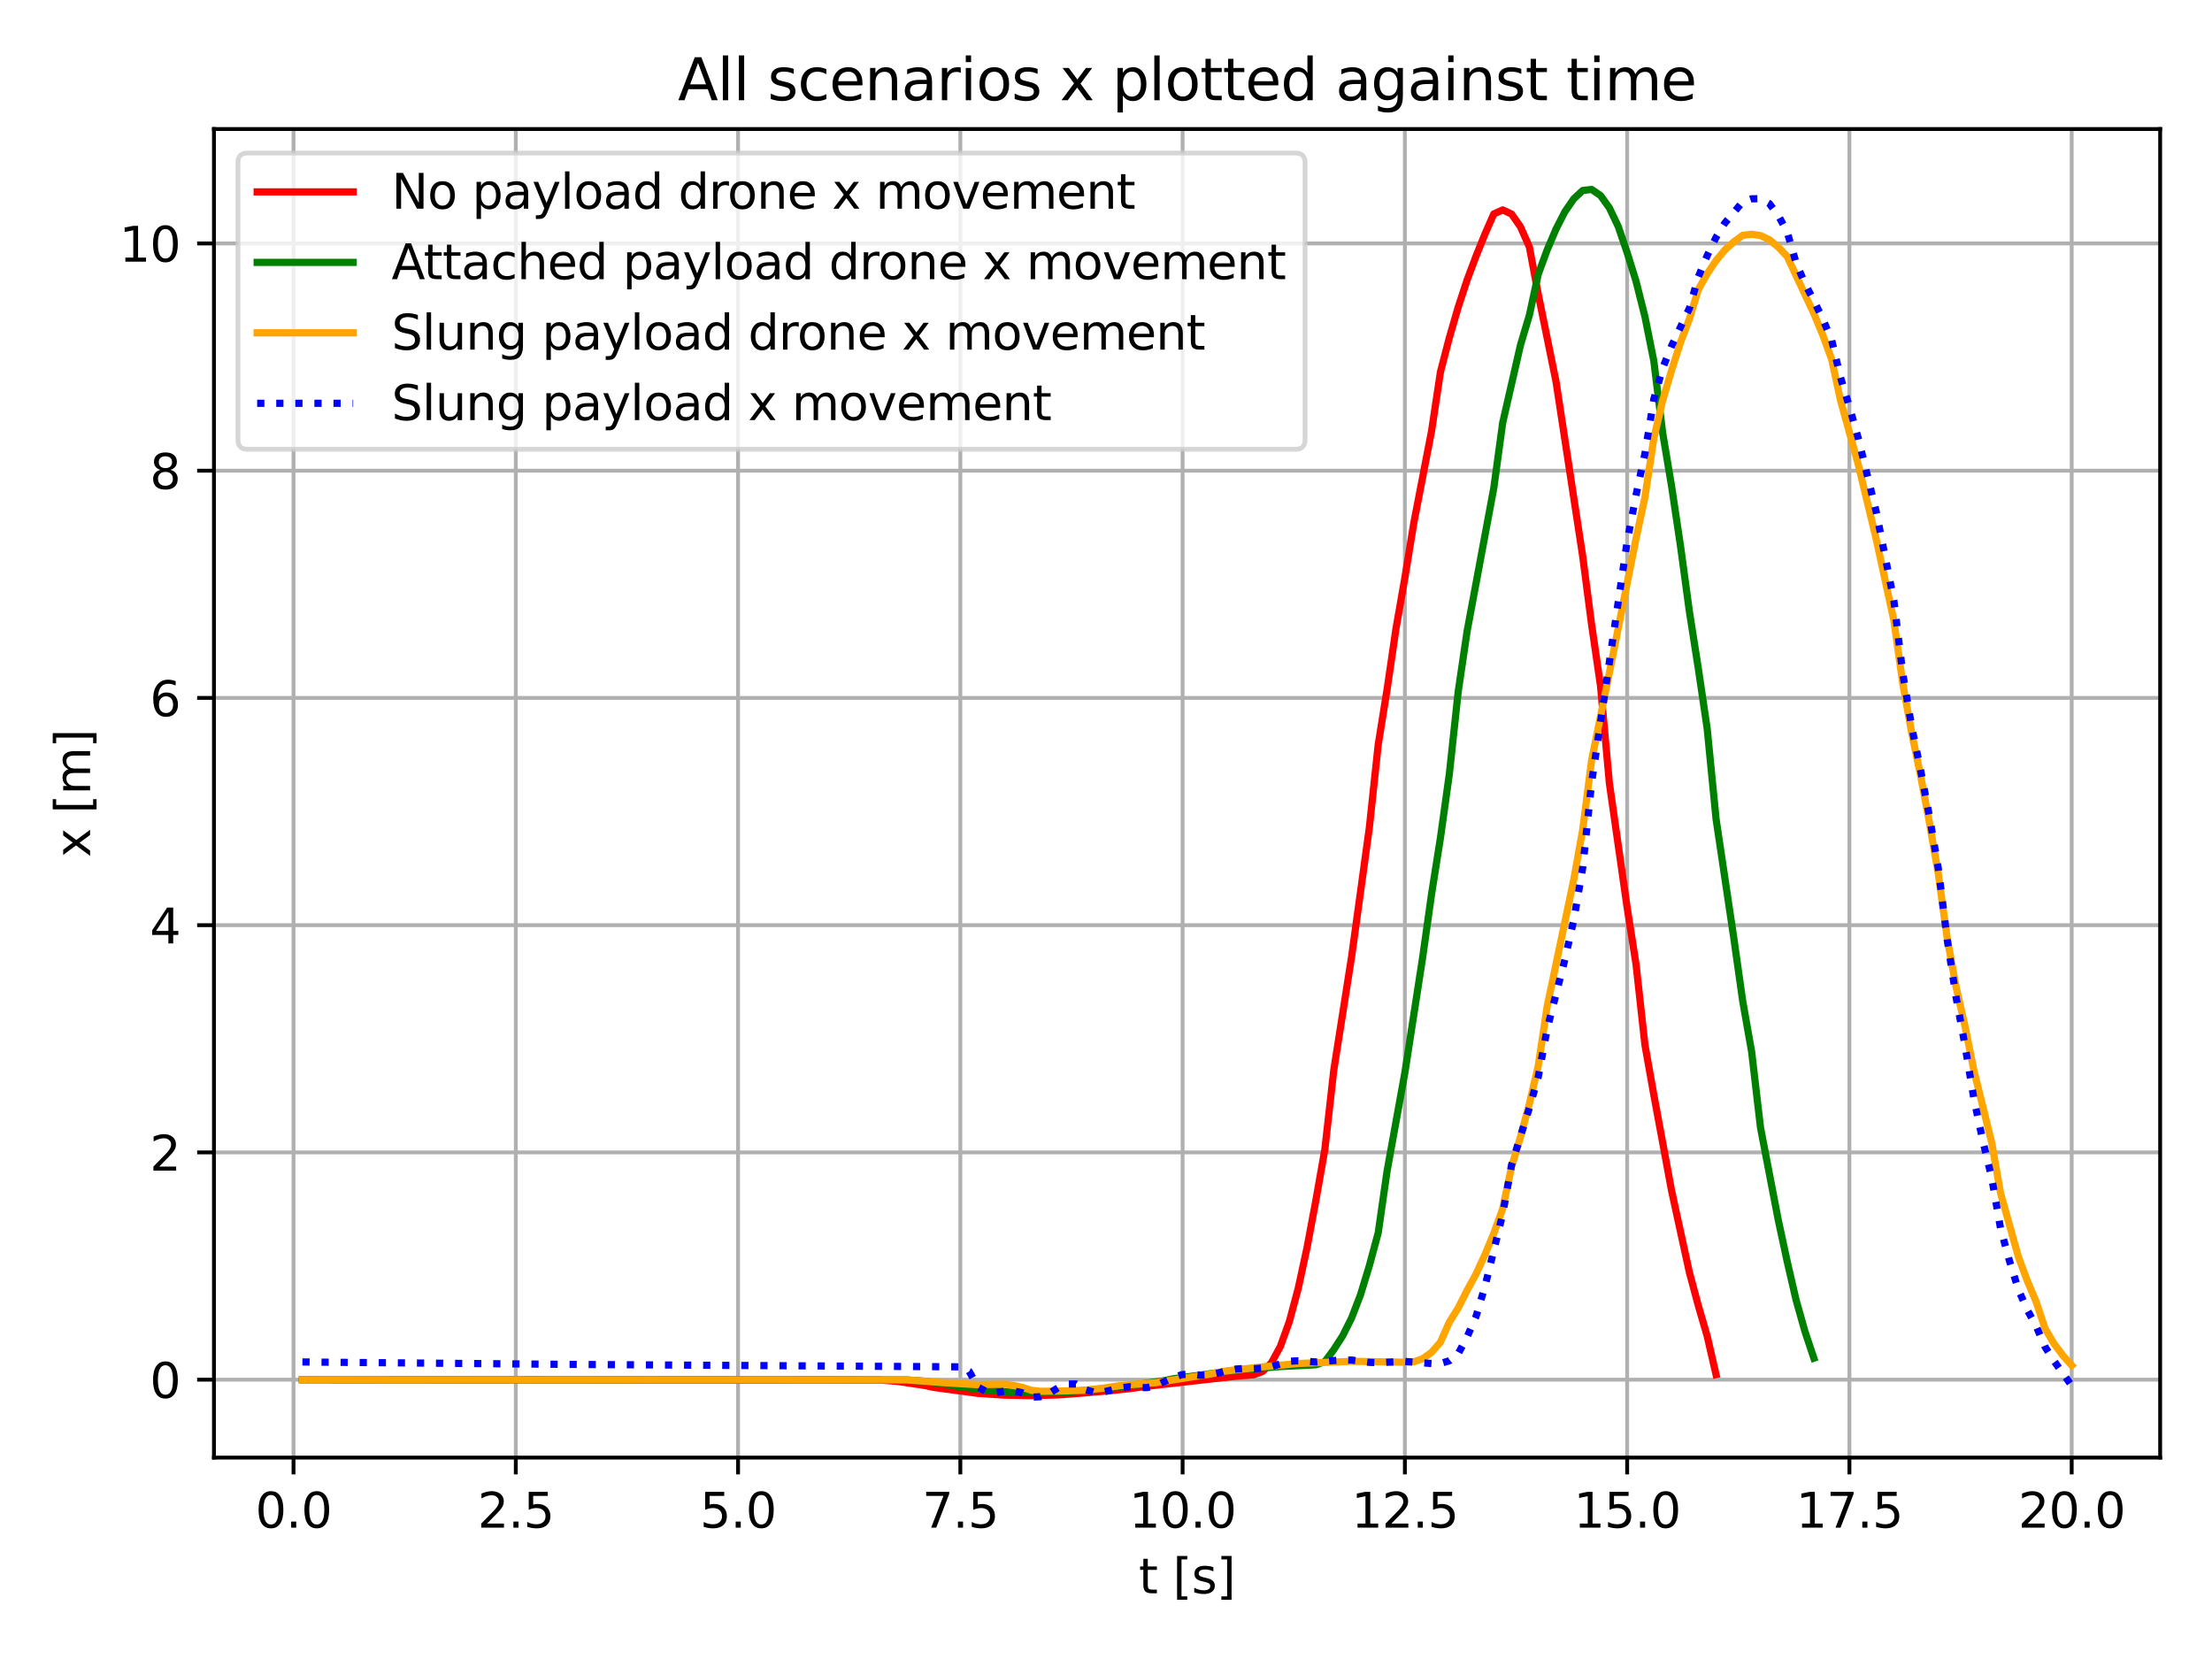 <?xml version="1.0" encoding="utf-8" standalone="no"?>
<!DOCTYPE svg PUBLIC "-//W3C//DTD SVG 1.1//EN"
  "http://www.w3.org/Graphics/SVG/1.1/DTD/svg11.dtd">
<svg xmlns:xlink="http://www.w3.org/1999/xlink" width="460.8pt" height="345.6pt" viewBox="0 0 460.8 345.6" xmlns="http://www.w3.org/2000/svg" version="1.1">
 <defs>
  <style type="text/css">*{stroke-linejoin: round; stroke-linecap: butt}</style>
 </defs>
 <g id="figure_1">
  <g id="patch_1">
   <path d="M 0 345.6 
L 460.8 345.6 
L 460.8 0 
L 0 0 
z
" style="fill: #ffffff"/>
  </g>
  <g id="axes_1">
   <g id="patch_2">
    <path d="M 44.57 303.64 
L 450 303.64 
L 450 26.88 
L 44.57 26.88 
z
" style="fill: #ffffff"/>
   </g>
   <g id="matplotlib.axis_1">
    <g id="xtick_1">
     <g id="line2d_1">
      <path d="M 61.147 303.64 
L 61.147 26.88 
" clip-path="url(#p76e8e80da2)" style="fill: none; stroke: #b0b0b0; stroke-width: 0.8; stroke-linecap: square"/>
     </g>
     <g id="line2d_2">
      <defs>
       <path id="m8e18738221" d="M 0 0 
L 0 3.5 
" style="stroke: #000000; stroke-width: 0.8"/>
      </defs>
      <g>
       <use xlink:href="#m8e18738221" x="61.147" y="303.64" style="stroke: #000000; stroke-width: 0.8"/>
      </g>
     </g>
     <g id="text_1">
      <!-- 0.0 -->
      <g transform="translate(53.195 318.238)scale(0.1 -0.1)">
       <defs>
        <path id="DejaVuSans-30" d="M 2034 4250 
Q 1547 4250 1301 3770 
Q 1056 3291 1056 2328 
Q 1056 1369 1301 889 
Q 1547 409 2034 409 
Q 2525 409 2770 889 
Q 3016 1369 3016 2328 
Q 3016 3291 2770 3770 
Q 2525 4250 2034 4250 
z
M 2034 4750 
Q 2819 4750 3233 4129 
Q 3647 3509 3647 2328 
Q 3647 1150 3233 529 
Q 2819 -91 2034 -91 
Q 1250 -91 836 529 
Q 422 1150 422 2328 
Q 422 3509 836 4129 
Q 1250 4750 2034 4750 
z
" transform="scale(0.016)"/>
        <path id="DejaVuSans-2e" d="M 684 794 
L 1344 794 
L 1344 0 
L 684 0 
L 684 794 
z
" transform="scale(0.016)"/>
       </defs>
       <use xlink:href="#DejaVuSans-30"/>
       <use xlink:href="#DejaVuSans-2e" x="63.623"/>
       <use xlink:href="#DejaVuSans-30" x="95.41"/>
      </g>
     </g>
    </g>
    <g id="xtick_2">
     <g id="line2d_3">
      <path d="M 107.45 303.64 
L 107.45 26.88 
" clip-path="url(#p76e8e80da2)" style="fill: none; stroke: #b0b0b0; stroke-width: 0.8; stroke-linecap: square"/>
     </g>
     <g id="line2d_4">
      <g>
       <use xlink:href="#m8e18738221" x="107.45" y="303.64" style="stroke: #000000; stroke-width: 0.8"/>
      </g>
     </g>
     <g id="text_2">
      <!-- 2.5 -->
      <g transform="translate(99.498 318.238)scale(0.1 -0.1)">
       <defs>
        <path id="DejaVuSans-32" d="M 1228 531 
L 3431 531 
L 3431 0 
L 469 0 
L 469 531 
Q 828 903 1448 1529 
Q 2069 2156 2228 2338 
Q 2531 2678 2651 2914 
Q 2772 3150 2772 3378 
Q 2772 3750 2511 3984 
Q 2250 4219 1831 4219 
Q 1534 4219 1204 4116 
Q 875 4013 500 3803 
L 500 4441 
Q 881 4594 1212 4672 
Q 1544 4750 1819 4750 
Q 2544 4750 2975 4387 
Q 3406 4025 3406 3419 
Q 3406 3131 3298 2873 
Q 3191 2616 2906 2266 
Q 2828 2175 2409 1742 
Q 1991 1309 1228 531 
z
" transform="scale(0.016)"/>
        <path id="DejaVuSans-35" d="M 691 4666 
L 3169 4666 
L 3169 4134 
L 1269 4134 
L 1269 2991 
Q 1406 3038 1543 3061 
Q 1681 3084 1819 3084 
Q 2600 3084 3056 2656 
Q 3513 2228 3513 1497 
Q 3513 744 3044 326 
Q 2575 -91 1722 -91 
Q 1428 -91 1123 -41 
Q 819 9 494 109 
L 494 744 
Q 775 591 1075 516 
Q 1375 441 1709 441 
Q 2250 441 2565 725 
Q 2881 1009 2881 1497 
Q 2881 1984 2565 2268 
Q 2250 2553 1709 2553 
Q 1456 2553 1204 2497 
Q 953 2441 691 2322 
L 691 4666 
z
" transform="scale(0.016)"/>
       </defs>
       <use xlink:href="#DejaVuSans-32"/>
       <use xlink:href="#DejaVuSans-2e" x="63.623"/>
       <use xlink:href="#DejaVuSans-35" x="95.41"/>
      </g>
     </g>
    </g>
    <g id="xtick_3">
     <g id="line2d_5">
      <path d="M 153.753 303.64 
L 153.753 26.88 
" clip-path="url(#p76e8e80da2)" style="fill: none; stroke: #b0b0b0; stroke-width: 0.8; stroke-linecap: square"/>
     </g>
     <g id="line2d_6">
      <g>
       <use xlink:href="#m8e18738221" x="153.753" y="303.64" style="stroke: #000000; stroke-width: 0.8"/>
      </g>
     </g>
     <g id="text_3">
      <!-- 5.0 -->
      <g transform="translate(145.801 318.238)scale(0.1 -0.1)">
       <use xlink:href="#DejaVuSans-35"/>
       <use xlink:href="#DejaVuSans-2e" x="63.623"/>
       <use xlink:href="#DejaVuSans-30" x="95.41"/>
      </g>
     </g>
    </g>
    <g id="xtick_4">
     <g id="line2d_7">
      <path d="M 200.056 303.64 
L 200.056 26.88 
" clip-path="url(#p76e8e80da2)" style="fill: none; stroke: #b0b0b0; stroke-width: 0.8; stroke-linecap: square"/>
     </g>
     <g id="line2d_8">
      <g>
       <use xlink:href="#m8e18738221" x="200.056" y="303.64" style="stroke: #000000; stroke-width: 0.8"/>
      </g>
     </g>
     <g id="text_4">
      <!-- 7.5 -->
      <g transform="translate(192.104 318.238)scale(0.1 -0.1)">
       <defs>
        <path id="DejaVuSans-37" d="M 525 4666 
L 3525 4666 
L 3525 4397 
L 1831 0 
L 1172 0 
L 2766 4134 
L 525 4134 
L 525 4666 
z
" transform="scale(0.016)"/>
       </defs>
       <use xlink:href="#DejaVuSans-37"/>
       <use xlink:href="#DejaVuSans-2e" x="63.623"/>
       <use xlink:href="#DejaVuSans-35" x="95.41"/>
      </g>
     </g>
    </g>
    <g id="xtick_5">
     <g id="line2d_9">
      <path d="M 246.359 303.64 
L 246.359 26.88 
" clip-path="url(#p76e8e80da2)" style="fill: none; stroke: #b0b0b0; stroke-width: 0.8; stroke-linecap: square"/>
     </g>
     <g id="line2d_10">
      <g>
       <use xlink:href="#m8e18738221" x="246.359" y="303.64" style="stroke: #000000; stroke-width: 0.8"/>
      </g>
     </g>
     <g id="text_5">
      <!-- 10.0 -->
      <g transform="translate(235.226 318.238)scale(0.1 -0.1)">
       <defs>
        <path id="DejaVuSans-31" d="M 794 531 
L 1825 531 
L 1825 4091 
L 703 3866 
L 703 4441 
L 1819 4666 
L 2450 4666 
L 2450 531 
L 3481 531 
L 3481 0 
L 794 0 
L 794 531 
z
" transform="scale(0.016)"/>
       </defs>
       <use xlink:href="#DejaVuSans-31"/>
       <use xlink:href="#DejaVuSans-30" x="63.623"/>
       <use xlink:href="#DejaVuSans-2e" x="127.246"/>
       <use xlink:href="#DejaVuSans-30" x="159.033"/>
      </g>
     </g>
    </g>
    <g id="xtick_6">
     <g id="line2d_11">
      <path d="M 292.662 303.64 
L 292.662 26.88 
" clip-path="url(#p76e8e80da2)" style="fill: none; stroke: #b0b0b0; stroke-width: 0.8; stroke-linecap: square"/>
     </g>
     <g id="line2d_12">
      <g>
       <use xlink:href="#m8e18738221" x="292.662" y="303.64" style="stroke: #000000; stroke-width: 0.8"/>
      </g>
     </g>
     <g id="text_6">
      <!-- 12.5 -->
      <g transform="translate(281.529 318.238)scale(0.1 -0.1)">
       <use xlink:href="#DejaVuSans-31"/>
       <use xlink:href="#DejaVuSans-32" x="63.623"/>
       <use xlink:href="#DejaVuSans-2e" x="127.246"/>
       <use xlink:href="#DejaVuSans-35" x="159.033"/>
      </g>
     </g>
    </g>
    <g id="xtick_7">
     <g id="line2d_13">
      <path d="M 338.965 303.64 
L 338.965 26.88 
" clip-path="url(#p76e8e80da2)" style="fill: none; stroke: #b0b0b0; stroke-width: 0.8; stroke-linecap: square"/>
     </g>
     <g id="line2d_14">
      <g>
       <use xlink:href="#m8e18738221" x="338.965" y="303.64" style="stroke: #000000; stroke-width: 0.8"/>
      </g>
     </g>
     <g id="text_7">
      <!-- 15.0 -->
      <g transform="translate(327.832 318.238)scale(0.1 -0.1)">
       <use xlink:href="#DejaVuSans-31"/>
       <use xlink:href="#DejaVuSans-35" x="63.623"/>
       <use xlink:href="#DejaVuSans-2e" x="127.246"/>
       <use xlink:href="#DejaVuSans-30" x="159.033"/>
      </g>
     </g>
    </g>
    <g id="xtick_8">
     <g id="line2d_15">
      <path d="M 385.268 303.64 
L 385.268 26.88 
" clip-path="url(#p76e8e80da2)" style="fill: none; stroke: #b0b0b0; stroke-width: 0.8; stroke-linecap: square"/>
     </g>
     <g id="line2d_16">
      <g>
       <use xlink:href="#m8e18738221" x="385.268" y="303.64" style="stroke: #000000; stroke-width: 0.8"/>
      </g>
     </g>
     <g id="text_8">
      <!-- 17.5 -->
      <g transform="translate(374.135 318.238)scale(0.1 -0.1)">
       <use xlink:href="#DejaVuSans-31"/>
       <use xlink:href="#DejaVuSans-37" x="63.623"/>
       <use xlink:href="#DejaVuSans-2e" x="127.246"/>
       <use xlink:href="#DejaVuSans-35" x="159.033"/>
      </g>
     </g>
    </g>
    <g id="xtick_9">
     <g id="line2d_17">
      <path d="M 431.571 303.64 
L 431.571 26.88 
" clip-path="url(#p76e8e80da2)" style="fill: none; stroke: #b0b0b0; stroke-width: 0.8; stroke-linecap: square"/>
     </g>
     <g id="line2d_18">
      <g>
       <use xlink:href="#m8e18738221" x="431.571" y="303.64" style="stroke: #000000; stroke-width: 0.8"/>
      </g>
     </g>
     <g id="text_9">
      <!-- 20.0 -->
      <g transform="translate(420.439 318.238)scale(0.1 -0.1)">
       <use xlink:href="#DejaVuSans-32"/>
       <use xlink:href="#DejaVuSans-30" x="63.623"/>
       <use xlink:href="#DejaVuSans-2e" x="127.246"/>
       <use xlink:href="#DejaVuSans-30" x="159.033"/>
      </g>
     </g>
    </g>
    <g id="text_10">
     <!-- t [s] -->
     <g transform="translate(237.23 331.917)scale(0.1 -0.1)">
      <defs>
       <path id="DejaVuSans-74" d="M 1172 4494 
L 1172 3500 
L 2356 3500 
L 2356 3053 
L 1172 3053 
L 1172 1153 
Q 1172 725 1289 603 
Q 1406 481 1766 481 
L 2356 481 
L 2356 0 
L 1766 0 
Q 1100 0 847 248 
Q 594 497 594 1153 
L 594 3053 
L 172 3053 
L 172 3500 
L 594 3500 
L 594 4494 
L 1172 4494 
z
" transform="scale(0.016)"/>
       <path id="DejaVuSans-20" transform="scale(0.016)"/>
       <path id="DejaVuSans-5b" d="M 550 4863 
L 1875 4863 
L 1875 4416 
L 1125 4416 
L 1125 -397 
L 1875 -397 
L 1875 -844 
L 550 -844 
L 550 4863 
z
" transform="scale(0.016)"/>
       <path id="DejaVuSans-73" d="M 2834 3397 
L 2834 2853 
Q 2591 2978 2328 3040 
Q 2066 3103 1784 3103 
Q 1356 3103 1142 2972 
Q 928 2841 928 2578 
Q 928 2378 1081 2264 
Q 1234 2150 1697 2047 
L 1894 2003 
Q 2506 1872 2764 1633 
Q 3022 1394 3022 966 
Q 3022 478 2636 193 
Q 2250 -91 1575 -91 
Q 1294 -91 989 -36 
Q 684 19 347 128 
L 347 722 
Q 666 556 975 473 
Q 1284 391 1588 391 
Q 1994 391 2212 530 
Q 2431 669 2431 922 
Q 2431 1156 2273 1281 
Q 2116 1406 1581 1522 
L 1381 1569 
Q 847 1681 609 1914 
Q 372 2147 372 2553 
Q 372 3047 722 3315 
Q 1072 3584 1716 3584 
Q 2034 3584 2315 3537 
Q 2597 3491 2834 3397 
z
" transform="scale(0.016)"/>
       <path id="DejaVuSans-5d" d="M 1947 4863 
L 1947 -844 
L 622 -844 
L 622 -397 
L 1369 -397 
L 1369 4416 
L 622 4416 
L 622 4863 
L 1947 4863 
z
" transform="scale(0.016)"/>
      </defs>
      <use xlink:href="#DejaVuSans-74"/>
      <use xlink:href="#DejaVuSans-20" x="39.209"/>
      <use xlink:href="#DejaVuSans-5b" x="70.996"/>
      <use xlink:href="#DejaVuSans-73" x="110.01"/>
      <use xlink:href="#DejaVuSans-5d" x="162.109"/>
     </g>
    </g>
   </g>
   <g id="matplotlib.axis_2">
    <g id="ytick_1">
     <g id="line2d_19">
      <path d="M 44.57 287.406 
L 450 287.406 
" clip-path="url(#p76e8e80da2)" style="fill: none; stroke: #b0b0b0; stroke-width: 0.8; stroke-linecap: square"/>
     </g>
     <g id="line2d_20">
      <defs>
       <path id="m71f54654f2" d="M 0 0 
L -3.5 0 
" style="stroke: #000000; stroke-width: 0.8"/>
      </defs>
      <g>
       <use xlink:href="#m71f54654f2" x="44.57" y="287.406" style="stroke: #000000; stroke-width: 0.8"/>
      </g>
     </g>
     <g id="text_11">
      <!-- 0 -->
      <g transform="translate(31.207 291.206)scale(0.1 -0.1)">
       <use xlink:href="#DejaVuSans-30"/>
      </g>
     </g>
    </g>
    <g id="ytick_2">
     <g id="line2d_21">
      <path d="M 44.57 240.068 
L 450 240.068 
" clip-path="url(#p76e8e80da2)" style="fill: none; stroke: #b0b0b0; stroke-width: 0.8; stroke-linecap: square"/>
     </g>
     <g id="line2d_22">
      <g>
       <use xlink:href="#m71f54654f2" x="44.57" y="240.068" style="stroke: #000000; stroke-width: 0.8"/>
      </g>
     </g>
     <g id="text_12">
      <!-- 2 -->
      <g transform="translate(31.207 243.867)scale(0.1 -0.1)">
       <use xlink:href="#DejaVuSans-32"/>
      </g>
     </g>
    </g>
    <g id="ytick_3">
     <g id="line2d_23">
      <path d="M 44.57 192.729 
L 450 192.729 
" clip-path="url(#p76e8e80da2)" style="fill: none; stroke: #b0b0b0; stroke-width: 0.8; stroke-linecap: square"/>
     </g>
     <g id="line2d_24">
      <g>
       <use xlink:href="#m71f54654f2" x="44.57" y="192.729" style="stroke: #000000; stroke-width: 0.8"/>
      </g>
     </g>
     <g id="text_13">
      <!-- 4 -->
      <g transform="translate(31.207 196.528)scale(0.1 -0.1)">
       <defs>
        <path id="DejaVuSans-34" d="M 2419 4116 
L 825 1625 
L 2419 1625 
L 2419 4116 
z
M 2253 4666 
L 3047 4666 
L 3047 1625 
L 3713 1625 
L 3713 1100 
L 3047 1100 
L 3047 0 
L 2419 0 
L 2419 1100 
L 313 1100 
L 313 1709 
L 2253 4666 
z
" transform="scale(0.016)"/>
       </defs>
       <use xlink:href="#DejaVuSans-34"/>
      </g>
     </g>
    </g>
    <g id="ytick_4">
     <g id="line2d_25">
      <path d="M 44.57 145.39 
L 450 145.39 
" clip-path="url(#p76e8e80da2)" style="fill: none; stroke: #b0b0b0; stroke-width: 0.8; stroke-linecap: square"/>
     </g>
     <g id="line2d_26">
      <g>
       <use xlink:href="#m71f54654f2" x="44.57" y="145.39" style="stroke: #000000; stroke-width: 0.8"/>
      </g>
     </g>
     <g id="text_14">
      <!-- 6 -->
      <g transform="translate(31.207 149.189)scale(0.1 -0.1)">
       <defs>
        <path id="DejaVuSans-36" d="M 2113 2584 
Q 1688 2584 1439 2293 
Q 1191 2003 1191 1497 
Q 1191 994 1439 701 
Q 1688 409 2113 409 
Q 2538 409 2786 701 
Q 3034 994 3034 1497 
Q 3034 2003 2786 2293 
Q 2538 2584 2113 2584 
z
M 3366 4563 
L 3366 3988 
Q 3128 4100 2886 4159 
Q 2644 4219 2406 4219 
Q 1781 4219 1451 3797 
Q 1122 3375 1075 2522 
Q 1259 2794 1537 2939 
Q 1816 3084 2150 3084 
Q 2853 3084 3261 2657 
Q 3669 2231 3669 1497 
Q 3669 778 3244 343 
Q 2819 -91 2113 -91 
Q 1303 -91 875 529 
Q 447 1150 447 2328 
Q 447 3434 972 4092 
Q 1497 4750 2381 4750 
Q 2619 4750 2861 4703 
Q 3103 4656 3366 4563 
z
" transform="scale(0.016)"/>
       </defs>
       <use xlink:href="#DejaVuSans-36"/>
      </g>
     </g>
    </g>
    <g id="ytick_5">
     <g id="line2d_27">
      <path d="M 44.57 98.051 
L 450 98.051 
" clip-path="url(#p76e8e80da2)" style="fill: none; stroke: #b0b0b0; stroke-width: 0.8; stroke-linecap: square"/>
     </g>
     <g id="line2d_28">
      <g>
       <use xlink:href="#m71f54654f2" x="44.57" y="98.051" style="stroke: #000000; stroke-width: 0.8"/>
      </g>
     </g>
     <g id="text_15">
      <!-- 8 -->
      <g transform="translate(31.207 101.85)scale(0.1 -0.1)">
       <defs>
        <path id="DejaVuSans-38" d="M 2034 2216 
Q 1584 2216 1326 1975 
Q 1069 1734 1069 1313 
Q 1069 891 1326 650 
Q 1584 409 2034 409 
Q 2484 409 2743 651 
Q 3003 894 3003 1313 
Q 3003 1734 2745 1975 
Q 2488 2216 2034 2216 
z
M 1403 2484 
Q 997 2584 770 2862 
Q 544 3141 544 3541 
Q 544 4100 942 4425 
Q 1341 4750 2034 4750 
Q 2731 4750 3128 4425 
Q 3525 4100 3525 3541 
Q 3525 3141 3298 2862 
Q 3072 2584 2669 2484 
Q 3125 2378 3379 2068 
Q 3634 1759 3634 1313 
Q 3634 634 3220 271 
Q 2806 -91 2034 -91 
Q 1263 -91 848 271 
Q 434 634 434 1313 
Q 434 1759 690 2068 
Q 947 2378 1403 2484 
z
M 1172 3481 
Q 1172 3119 1398 2916 
Q 1625 2713 2034 2713 
Q 2441 2713 2670 2916 
Q 2900 3119 2900 3481 
Q 2900 3844 2670 4047 
Q 2441 4250 2034 4250 
Q 1625 4250 1398 4047 
Q 1172 3844 1172 3481 
z
" transform="scale(0.016)"/>
       </defs>
       <use xlink:href="#DejaVuSans-38"/>
      </g>
     </g>
    </g>
    <g id="ytick_6">
     <g id="line2d_29">
      <path d="M 44.57 50.712 
L 450 50.712 
" clip-path="url(#p76e8e80da2)" style="fill: none; stroke: #b0b0b0; stroke-width: 0.8; stroke-linecap: square"/>
     </g>
     <g id="line2d_30">
      <g>
       <use xlink:href="#m71f54654f2" x="44.57" y="50.712" style="stroke: #000000; stroke-width: 0.8"/>
      </g>
     </g>
     <g id="text_16">
      <!-- 10 -->
      <g transform="translate(24.845 54.511)scale(0.1 -0.1)">
       <use xlink:href="#DejaVuSans-31"/>
       <use xlink:href="#DejaVuSans-30" x="63.623"/>
      </g>
     </g>
    </g>
    <g id="text_17">
     <!-- x [m] -->
     <g transform="translate(18.765 178.58)rotate(-90)scale(0.1 -0.1)">
      <defs>
       <path id="DejaVuSans-78" d="M 3513 3500 
L 2247 1797 
L 3578 0 
L 2900 0 
L 1881 1375 
L 863 0 
L 184 0 
L 1544 1831 
L 300 3500 
L 978 3500 
L 1906 2253 
L 2834 3500 
L 3513 3500 
z
" transform="scale(0.016)"/>
       <path id="DejaVuSans-6d" d="M 3328 2828 
Q 3544 3216 3844 3400 
Q 4144 3584 4550 3584 
Q 5097 3584 5394 3201 
Q 5691 2819 5691 2113 
L 5691 0 
L 5113 0 
L 5113 2094 
Q 5113 2597 4934 2840 
Q 4756 3084 4391 3084 
Q 3944 3084 3684 2787 
Q 3425 2491 3425 1978 
L 3425 0 
L 2847 0 
L 2847 2094 
Q 2847 2600 2669 2842 
Q 2491 3084 2119 3084 
Q 1678 3084 1418 2786 
Q 1159 2488 1159 1978 
L 1159 0 
L 581 0 
L 581 3500 
L 1159 3500 
L 1159 2956 
Q 1356 3278 1631 3431 
Q 1906 3584 2284 3584 
Q 2666 3584 2933 3390 
Q 3200 3197 3328 2828 
z
" transform="scale(0.016)"/>
      </defs>
      <use xlink:href="#DejaVuSans-78"/>
      <use xlink:href="#DejaVuSans-20" x="59.18"/>
      <use xlink:href="#DejaVuSans-5b" x="90.967"/>
      <use xlink:href="#DejaVuSans-6d" x="129.98"/>
      <use xlink:href="#DejaVuSans-5d" x="227.393"/>
     </g>
    </g>
   </g>
   <g id="line2d_31">
    <path d="M 62.999 287.406 
L 183.387 287.477 
L 187.091 287.784 
L 192.647 288.618 
L 194.499 289.022 
L 203.76 290.269 
L 209.316 290.635 
L 214.873 290.737 
L 220.429 290.58 
L 224.133 290.313 
L 231.542 289.682 
L 235.246 289.285 
L 238.95 288.779 
L 257.472 286.686 
L 261.176 286.392 
L 263.028 285.699 
L 264.88 283.877 
L 266.732 280.46 
L 268.584 275.332 
L 270.437 268.418 
L 272.289 259.858 
L 274.141 249.95 
L 275.993 239.422 
L 277.845 222.955 
L 281.549 199.405 
L 285.254 172.45 
L 287.106 155.137 
L 288.958 143.588 
L 290.81 130.95 
L 292.662 120.35 
L 294.514 108.985 
L 298.218 89.799 
L 300.071 77.49 
L 301.923 70.354 
L 303.775 63.969 
L 305.627 58.319 
L 307.479 53.382 
L 309.331 48.794 
L 311.183 44.563 
L 313.035 43.728 
L 314.888 44.592 
L 316.74 47.241 
L 318.592 51.437 
L 320.444 61.287 
L 324.148 79.493 
L 329.705 115.886 
L 331.557 130.087 
L 333.409 142.821 
L 335.261 163.132 
L 338.965 189.075 
L 340.817 200.896 
L 342.669 217.662 
L 344.522 228.091 
L 348.226 248.083 
L 351.93 265.055 
L 353.782 271.953 
L 355.634 278.323 
L 357.486 286.357 
L 357.486 286.357 
" clip-path="url(#p76e8e80da2)" style="fill: none; stroke: #ff0000; stroke-width: 1.5; stroke-linecap: square"/>
   </g>
   <g id="line2d_32">
    <path d="M 62.999 287.407 
L 188.943 287.464 
L 192.647 287.734 
L 196.352 288.24 
L 200.056 288.878 
L 205.612 289.563 
L 211.169 290.05 
L 216.725 290.143 
L 222.281 289.969 
L 225.986 289.656 
L 231.542 289.147 
L 238.95 288.136 
L 242.655 287.596 
L 244.507 287.207 
L 257.472 285.431 
L 266.732 284.675 
L 274.141 284.308 
L 275.993 283.641 
L 277.845 281.157 
L 279.697 278.279 
L 281.549 274.591 
L 283.401 269.778 
L 285.254 263.697 
L 287.106 256.817 
L 288.958 243.933 
L 292.662 223.442 
L 296.366 199.431 
L 298.218 186.262 
L 300.071 174.54 
L 301.923 161.249 
L 303.775 144.048 
L 305.627 131.483 
L 311.183 101.656 
L 313.035 88.077 
L 316.74 71.899 
L 318.592 65.671 
L 320.444 57.138 
L 322.296 52.078 
L 324.148 47.718 
L 326 44.098 
L 327.852 41.41 
L 329.705 39.682 
L 331.557 39.46 
L 333.409 40.724 
L 335.261 43.301 
L 337.113 47.187 
L 338.965 52.633 
L 340.817 58.591 
L 342.669 65.954 
L 344.522 75.217 
L 346.374 90.24 
L 348.226 101.314 
L 350.078 113.735 
L 351.93 127.379 
L 353.782 139.204 
L 355.634 151.768 
L 357.486 170.596 
L 361.191 195.477 
L 363.043 208.583 
L 364.895 219.078 
L 366.747 234.918 
L 370.451 254.188 
L 372.303 262.779 
L 374.156 270.813 
L 376.008 277.377 
L 377.86 282.926 
L 377.86 282.926 
" clip-path="url(#p76e8e80da2)" style="fill: none; stroke: #008000; stroke-width: 1.5; stroke-linecap: square"/>
   </g>
   <g id="line2d_33">
    <path d="M 62.999 287.403 
L 188.943 287.458 
L 192.647 287.735 
L 196.352 288.022 
L 203.76 288.467 
L 209.316 288.347 
L 211.169 288.63 
L 213.021 289.029 
L 214.873 289.631 
L 216.725 289.83 
L 220.429 289.794 
L 225.986 289.616 
L 229.69 289.19 
L 233.394 288.637 
L 240.803 288.031 
L 251.915 286.272 
L 255.62 285.565 
L 263.028 284.736 
L 270.437 284.042 
L 281.549 283.585 
L 292.662 283.776 
L 294.514 283.69 
L 296.366 283.059 
L 298.218 281.712 
L 300.071 279.594 
L 301.923 275.424 
L 303.775 272.471 
L 305.627 268.797 
L 307.479 265.425 
L 309.331 261.393 
L 311.183 256.955 
L 313.035 251.785 
L 314.888 243.102 
L 316.74 236.865 
L 318.592 229.954 
L 320.444 222.033 
L 322.296 209.682 
L 327.852 183.174 
L 329.705 172.857 
L 331.557 158.405 
L 335.261 140.152 
L 340.817 112.189 
L 342.669 103.6 
L 344.522 91.297 
L 346.374 83.388 
L 348.226 77.143 
L 350.078 71.333 
L 351.93 66.442 
L 353.782 60.341 
L 355.634 57.043 
L 357.486 54.284 
L 359.339 52.048 
L 361.191 50.376 
L 363.043 49.026 
L 364.895 48.796 
L 366.747 49.074 
L 368.599 49.952 
L 370.451 51.476 
L 372.303 53.434 
L 376.008 61.359 
L 377.86 65.311 
L 379.712 69.792 
L 381.564 74.832 
L 383.416 83.394 
L 387.12 96.812 
L 390.825 112.194 
L 394.529 129.254 
L 396.381 142.405 
L 398.233 152.637 
L 400.085 161.528 
L 401.937 171.396 
L 403.789 182.078 
L 405.642 195.498 
L 407.494 205.63 
L 409.346 213.787 
L 411.198 223 
L 414.902 237.996 
L 416.754 248.562 
L 420.459 261.781 
L 422.311 266.788 
L 424.163 271.163 
L 426.015 276.729 
L 427.867 279.878 
L 429.719 282.347 
L 431.571 284.43 
L 431.571 284.43 
" clip-path="url(#p76e8e80da2)" style="fill: none; stroke: #ffa500; stroke-width: 1.5; stroke-linecap: square"/>
   </g>
   <g id="line2d_34">
    <path d="M 62.999 283.722 
L 74.111 283.83 
L 118.562 284.228 
L 200.056 284.738 
L 201.908 285.69 
L 203.76 288.979 
L 205.612 289.958 
L 207.464 290.123 
L 209.316 289.774 
L 211.169 289.764 
L 213.021 290.154 
L 214.873 291.06 
L 216.725 290.956 
L 218.577 290.264 
L 220.429 289.086 
L 222.281 288.316 
L 224.133 288.306 
L 225.986 289.446 
L 227.838 289.998 
L 229.69 290.018 
L 233.394 289.114 
L 235.246 288.892 
L 237.098 289.049 
L 238.95 289.067 
L 240.803 288.625 
L 244.507 286.905 
L 246.359 286.344 
L 248.211 286.265 
L 250.063 286.492 
L 251.915 286.422 
L 253.767 286.043 
L 255.62 285.514 
L 257.472 285.196 
L 259.324 285.062 
L 261.176 285.117 
L 263.028 285.01 
L 264.88 284.68 
L 268.584 283.574 
L 270.437 283.483 
L 274.141 283.715 
L 277.845 283.427 
L 279.697 283.302 
L 281.549 283.329 
L 285.254 283.806 
L 287.106 283.865 
L 292.662 283.608 
L 298.218 284.049 
L 300.071 284.033 
L 301.923 283.475 
L 303.775 281.982 
L 305.627 278.509 
L 307.479 274.245 
L 309.331 268.056 
L 313.035 252.933 
L 314.888 242.661 
L 318.592 230.799 
L 320.444 224.351 
L 322.296 214.376 
L 326 199.867 
L 327.852 191.612 
L 329.705 180.785 
L 331.557 163.063 
L 338.965 112.819 
L 340.817 103.129 
L 342.669 94.477 
L 344.522 83.143 
L 346.374 76.644 
L 348.226 72.058 
L 351.93 64.227 
L 353.782 57.705 
L 355.634 53.261 
L 357.486 49.442 
L 359.339 46.429 
L 363.043 42.054 
L 364.895 41.415 
L 366.747 41.393 
L 368.599 42.429 
L 370.451 44.884 
L 372.303 48.318 
L 374.156 54.748 
L 376.008 59.08 
L 377.86 62.629 
L 379.712 66.427 
L 381.564 70.826 
L 383.416 78.62 
L 385.268 84.758 
L 387.12 91.343 
L 390.825 106.488 
L 394.529 125.103 
L 396.381 140.308 
L 398.233 151.396 
L 400.085 160.37 
L 401.937 170.071 
L 403.789 180.956 
L 405.642 195.747 
L 407.494 207.791 
L 409.346 217.798 
L 411.198 228.892 
L 413.05 237.609 
L 414.902 245.342 
L 416.754 255.925 
L 418.606 262.653 
L 420.459 268.63 
L 422.311 272.871 
L 424.163 276.243 
L 426.015 280.568 
L 427.867 283.485 
L 431.571 288.663 
L 431.571 288.663 
" clip-path="url(#p76e8e80da2)" style="fill: none; stroke-dasharray: 1.5,2.475; stroke-dashoffset: 0; stroke: #0000ff; stroke-width: 1.5"/>
   </g>
   <g id="patch_3">
    <path d="M 44.57 303.64 
L 44.57 26.88 
" style="fill: none; stroke: #000000; stroke-width: 0.8; stroke-linejoin: miter; stroke-linecap: square"/>
   </g>
   <g id="patch_4">
    <path d="M 450 303.64 
L 450 26.88 
" style="fill: none; stroke: #000000; stroke-width: 0.8; stroke-linejoin: miter; stroke-linecap: square"/>
   </g>
   <g id="patch_5">
    <path d="M 44.57 303.64 
L 450 303.64 
" style="fill: none; stroke: #000000; stroke-width: 0.8; stroke-linejoin: miter; stroke-linecap: square"/>
   </g>
   <g id="patch_6">
    <path d="M 44.57 26.88 
L 450 26.88 
" style="fill: none; stroke: #000000; stroke-width: 0.8; stroke-linejoin: miter; stroke-linecap: square"/>
   </g>
   <g id="text_18">
    <!-- All scenarios x plotted against time -->
    <g transform="translate(141.217 20.88)scale(0.12 -0.12)">
     <defs>
      <path id="DejaVuSans-41" d="M 2188 4044 
L 1331 1722 
L 3047 1722 
L 2188 4044 
z
M 1831 4666 
L 2547 4666 
L 4325 0 
L 3669 0 
L 3244 1197 
L 1141 1197 
L 716 0 
L 50 0 
L 1831 4666 
z
" transform="scale(0.016)"/>
      <path id="DejaVuSans-6c" d="M 603 4863 
L 1178 4863 
L 1178 0 
L 603 0 
L 603 4863 
z
" transform="scale(0.016)"/>
      <path id="DejaVuSans-63" d="M 3122 3366 
L 3122 2828 
Q 2878 2963 2633 3030 
Q 2388 3097 2138 3097 
Q 1578 3097 1268 2742 
Q 959 2388 959 1747 
Q 959 1106 1268 751 
Q 1578 397 2138 397 
Q 2388 397 2633 464 
Q 2878 531 3122 666 
L 3122 134 
Q 2881 22 2623 -34 
Q 2366 -91 2075 -91 
Q 1284 -91 818 406 
Q 353 903 353 1747 
Q 353 2603 823 3093 
Q 1294 3584 2113 3584 
Q 2378 3584 2631 3529 
Q 2884 3475 3122 3366 
z
" transform="scale(0.016)"/>
      <path id="DejaVuSans-65" d="M 3597 1894 
L 3597 1613 
L 953 1613 
Q 991 1019 1311 708 
Q 1631 397 2203 397 
Q 2534 397 2845 478 
Q 3156 559 3463 722 
L 3463 178 
Q 3153 47 2828 -22 
Q 2503 -91 2169 -91 
Q 1331 -91 842 396 
Q 353 884 353 1716 
Q 353 2575 817 3079 
Q 1281 3584 2069 3584 
Q 2775 3584 3186 3129 
Q 3597 2675 3597 1894 
z
M 3022 2063 
Q 3016 2534 2758 2815 
Q 2500 3097 2075 3097 
Q 1594 3097 1305 2825 
Q 1016 2553 972 2059 
L 3022 2063 
z
" transform="scale(0.016)"/>
      <path id="DejaVuSans-6e" d="M 3513 2113 
L 3513 0 
L 2938 0 
L 2938 2094 
Q 2938 2591 2744 2837 
Q 2550 3084 2163 3084 
Q 1697 3084 1428 2787 
Q 1159 2491 1159 1978 
L 1159 0 
L 581 0 
L 581 3500 
L 1159 3500 
L 1159 2956 
Q 1366 3272 1645 3428 
Q 1925 3584 2291 3584 
Q 2894 3584 3203 3211 
Q 3513 2838 3513 2113 
z
" transform="scale(0.016)"/>
      <path id="DejaVuSans-61" d="M 2194 1759 
Q 1497 1759 1228 1600 
Q 959 1441 959 1056 
Q 959 750 1161 570 
Q 1363 391 1709 391 
Q 2188 391 2477 730 
Q 2766 1069 2766 1631 
L 2766 1759 
L 2194 1759 
z
M 3341 1997 
L 3341 0 
L 2766 0 
L 2766 531 
Q 2569 213 2275 61 
Q 1981 -91 1556 -91 
Q 1019 -91 701 211 
Q 384 513 384 1019 
Q 384 1609 779 1909 
Q 1175 2209 1959 2209 
L 2766 2209 
L 2766 2266 
Q 2766 2663 2505 2880 
Q 2244 3097 1772 3097 
Q 1472 3097 1187 3025 
Q 903 2953 641 2809 
L 641 3341 
Q 956 3463 1253 3523 
Q 1550 3584 1831 3584 
Q 2591 3584 2966 3190 
Q 3341 2797 3341 1997 
z
" transform="scale(0.016)"/>
      <path id="DejaVuSans-72" d="M 2631 2963 
Q 2534 3019 2420 3045 
Q 2306 3072 2169 3072 
Q 1681 3072 1420 2755 
Q 1159 2438 1159 1844 
L 1159 0 
L 581 0 
L 581 3500 
L 1159 3500 
L 1159 2956 
Q 1341 3275 1631 3429 
Q 1922 3584 2338 3584 
Q 2397 3584 2469 3576 
Q 2541 3569 2628 3553 
L 2631 2963 
z
" transform="scale(0.016)"/>
      <path id="DejaVuSans-69" d="M 603 3500 
L 1178 3500 
L 1178 0 
L 603 0 
L 603 3500 
z
M 603 4863 
L 1178 4863 
L 1178 4134 
L 603 4134 
L 603 4863 
z
" transform="scale(0.016)"/>
      <path id="DejaVuSans-6f" d="M 1959 3097 
Q 1497 3097 1228 2736 
Q 959 2375 959 1747 
Q 959 1119 1226 758 
Q 1494 397 1959 397 
Q 2419 397 2687 759 
Q 2956 1122 2956 1747 
Q 2956 2369 2687 2733 
Q 2419 3097 1959 3097 
z
M 1959 3584 
Q 2709 3584 3137 3096 
Q 3566 2609 3566 1747 
Q 3566 888 3137 398 
Q 2709 -91 1959 -91 
Q 1206 -91 779 398 
Q 353 888 353 1747 
Q 353 2609 779 3096 
Q 1206 3584 1959 3584 
z
" transform="scale(0.016)"/>
      <path id="DejaVuSans-70" d="M 1159 525 
L 1159 -1331 
L 581 -1331 
L 581 3500 
L 1159 3500 
L 1159 2969 
Q 1341 3281 1617 3432 
Q 1894 3584 2278 3584 
Q 2916 3584 3314 3078 
Q 3713 2572 3713 1747 
Q 3713 922 3314 415 
Q 2916 -91 2278 -91 
Q 1894 -91 1617 61 
Q 1341 213 1159 525 
z
M 3116 1747 
Q 3116 2381 2855 2742 
Q 2594 3103 2138 3103 
Q 1681 3103 1420 2742 
Q 1159 2381 1159 1747 
Q 1159 1113 1420 752 
Q 1681 391 2138 391 
Q 2594 391 2855 752 
Q 3116 1113 3116 1747 
z
" transform="scale(0.016)"/>
      <path id="DejaVuSans-64" d="M 2906 2969 
L 2906 4863 
L 3481 4863 
L 3481 0 
L 2906 0 
L 2906 525 
Q 2725 213 2448 61 
Q 2172 -91 1784 -91 
Q 1150 -91 751 415 
Q 353 922 353 1747 
Q 353 2572 751 3078 
Q 1150 3584 1784 3584 
Q 2172 3584 2448 3432 
Q 2725 3281 2906 2969 
z
M 947 1747 
Q 947 1113 1208 752 
Q 1469 391 1925 391 
Q 2381 391 2643 752 
Q 2906 1113 2906 1747 
Q 2906 2381 2643 2742 
Q 2381 3103 1925 3103 
Q 1469 3103 1208 2742 
Q 947 2381 947 1747 
z
" transform="scale(0.016)"/>
      <path id="DejaVuSans-67" d="M 2906 1791 
Q 2906 2416 2648 2759 
Q 2391 3103 1925 3103 
Q 1463 3103 1205 2759 
Q 947 2416 947 1791 
Q 947 1169 1205 825 
Q 1463 481 1925 481 
Q 2391 481 2648 825 
Q 2906 1169 2906 1791 
z
M 3481 434 
Q 3481 -459 3084 -895 
Q 2688 -1331 1869 -1331 
Q 1566 -1331 1297 -1286 
Q 1028 -1241 775 -1147 
L 775 -588 
Q 1028 -725 1275 -790 
Q 1522 -856 1778 -856 
Q 2344 -856 2625 -561 
Q 2906 -266 2906 331 
L 2906 616 
Q 2728 306 2450 153 
Q 2172 0 1784 0 
Q 1141 0 747 490 
Q 353 981 353 1791 
Q 353 2603 747 3093 
Q 1141 3584 1784 3584 
Q 2172 3584 2450 3431 
Q 2728 3278 2906 2969 
L 2906 3500 
L 3481 3500 
L 3481 434 
z
" transform="scale(0.016)"/>
     </defs>
     <use xlink:href="#DejaVuSans-41"/>
     <use xlink:href="#DejaVuSans-6c" x="68.408"/>
     <use xlink:href="#DejaVuSans-6c" x="96.191"/>
     <use xlink:href="#DejaVuSans-20" x="123.975"/>
     <use xlink:href="#DejaVuSans-73" x="155.762"/>
     <use xlink:href="#DejaVuSans-63" x="207.861"/>
     <use xlink:href="#DejaVuSans-65" x="262.842"/>
     <use xlink:href="#DejaVuSans-6e" x="324.365"/>
     <use xlink:href="#DejaVuSans-61" x="387.744"/>
     <use xlink:href="#DejaVuSans-72" x="449.023"/>
     <use xlink:href="#DejaVuSans-69" x="490.137"/>
     <use xlink:href="#DejaVuSans-6f" x="517.92"/>
     <use xlink:href="#DejaVuSans-73" x="579.102"/>
     <use xlink:href="#DejaVuSans-20" x="631.201"/>
     <use xlink:href="#DejaVuSans-78" x="662.988"/>
     <use xlink:href="#DejaVuSans-20" x="722.168"/>
     <use xlink:href="#DejaVuSans-70" x="753.955"/>
     <use xlink:href="#DejaVuSans-6c" x="817.432"/>
     <use xlink:href="#DejaVuSans-6f" x="845.215"/>
     <use xlink:href="#DejaVuSans-74" x="906.396"/>
     <use xlink:href="#DejaVuSans-74" x="945.605"/>
     <use xlink:href="#DejaVuSans-65" x="984.814"/>
     <use xlink:href="#DejaVuSans-64" x="1046.338"/>
     <use xlink:href="#DejaVuSans-20" x="1109.814"/>
     <use xlink:href="#DejaVuSans-61" x="1141.602"/>
     <use xlink:href="#DejaVuSans-67" x="1202.881"/>
     <use xlink:href="#DejaVuSans-61" x="1266.357"/>
     <use xlink:href="#DejaVuSans-69" x="1327.637"/>
     <use xlink:href="#DejaVuSans-6e" x="1355.42"/>
     <use xlink:href="#DejaVuSans-73" x="1418.799"/>
     <use xlink:href="#DejaVuSans-74" x="1470.898"/>
     <use xlink:href="#DejaVuSans-20" x="1510.107"/>
     <use xlink:href="#DejaVuSans-74" x="1541.895"/>
     <use xlink:href="#DejaVuSans-69" x="1581.104"/>
     <use xlink:href="#DejaVuSans-6d" x="1608.887"/>
     <use xlink:href="#DejaVuSans-65" x="1706.299"/>
    </g>
   </g>
   <g id="legend_1">
    <g id="patch_7">
     <path d="M 51.57 93.593 
L 269.868 93.593 
Q 271.868 93.593 271.868 91.593 
L 271.868 33.88 
Q 271.868 31.88 269.868 31.88 
L 51.57 31.88 
Q 49.57 31.88 49.57 33.88 
L 49.57 91.593 
Q 49.57 93.593 51.57 93.593 
z
" style="fill: #ffffff; opacity: 0.8; stroke: #cccccc; stroke-linejoin: miter"/>
    </g>
    <g id="line2d_35">
     <path d="M 53.57 39.978 
L 63.57 39.978 
L 73.57 39.978 
" style="fill: none; stroke: #ff0000; stroke-width: 1.5; stroke-linecap: square"/>
    </g>
    <g id="text_19">
     <!-- No payload drone x movement -->
     <g transform="translate(81.57 43.478)scale(0.1 -0.1)">
      <defs>
       <path id="DejaVuSans-4e" d="M 628 4666 
L 1478 4666 
L 3547 763 
L 3547 4666 
L 4159 4666 
L 4159 0 
L 3309 0 
L 1241 3903 
L 1241 0 
L 628 0 
L 628 4666 
z
" transform="scale(0.016)"/>
       <path id="DejaVuSans-79" d="M 2059 -325 
Q 1816 -950 1584 -1140 
Q 1353 -1331 966 -1331 
L 506 -1331 
L 506 -850 
L 844 -850 
Q 1081 -850 1212 -737 
Q 1344 -625 1503 -206 
L 1606 56 
L 191 3500 
L 800 3500 
L 1894 763 
L 2988 3500 
L 3597 3500 
L 2059 -325 
z
" transform="scale(0.016)"/>
       <path id="DejaVuSans-76" d="M 191 3500 
L 800 3500 
L 1894 563 
L 2988 3500 
L 3597 3500 
L 2284 0 
L 1503 0 
L 191 3500 
z
" transform="scale(0.016)"/>
      </defs>
      <use xlink:href="#DejaVuSans-4e"/>
      <use xlink:href="#DejaVuSans-6f" x="74.805"/>
      <use xlink:href="#DejaVuSans-20" x="135.986"/>
      <use xlink:href="#DejaVuSans-70" x="167.773"/>
      <use xlink:href="#DejaVuSans-61" x="231.25"/>
      <use xlink:href="#DejaVuSans-79" x="292.529"/>
      <use xlink:href="#DejaVuSans-6c" x="351.709"/>
      <use xlink:href="#DejaVuSans-6f" x="379.492"/>
      <use xlink:href="#DejaVuSans-61" x="440.674"/>
      <use xlink:href="#DejaVuSans-64" x="501.953"/>
      <use xlink:href="#DejaVuSans-20" x="565.43"/>
      <use xlink:href="#DejaVuSans-64" x="597.217"/>
      <use xlink:href="#DejaVuSans-72" x="660.693"/>
      <use xlink:href="#DejaVuSans-6f" x="699.557"/>
      <use xlink:href="#DejaVuSans-6e" x="760.738"/>
      <use xlink:href="#DejaVuSans-65" x="824.117"/>
      <use xlink:href="#DejaVuSans-20" x="885.641"/>
      <use xlink:href="#DejaVuSans-78" x="917.428"/>
      <use xlink:href="#DejaVuSans-20" x="976.607"/>
      <use xlink:href="#DejaVuSans-6d" x="1008.395"/>
      <use xlink:href="#DejaVuSans-6f" x="1105.807"/>
      <use xlink:href="#DejaVuSans-76" x="1166.988"/>
      <use xlink:href="#DejaVuSans-65" x="1226.168"/>
      <use xlink:href="#DejaVuSans-6d" x="1287.691"/>
      <use xlink:href="#DejaVuSans-65" x="1385.104"/>
      <use xlink:href="#DejaVuSans-6e" x="1446.627"/>
      <use xlink:href="#DejaVuSans-74" x="1510.006"/>
     </g>
    </g>
    <g id="line2d_36">
     <path d="M 53.57 54.657 
L 63.57 54.657 
L 73.57 54.657 
" style="fill: none; stroke: #008000; stroke-width: 1.5; stroke-linecap: square"/>
    </g>
    <g id="text_20">
     <!-- Attached payload drone x movement -->
     <g transform="translate(81.57 58.157)scale(0.1 -0.1)">
      <defs>
       <path id="DejaVuSans-68" d="M 3513 2113 
L 3513 0 
L 2938 0 
L 2938 2094 
Q 2938 2591 2744 2837 
Q 2550 3084 2163 3084 
Q 1697 3084 1428 2787 
Q 1159 2491 1159 1978 
L 1159 0 
L 581 0 
L 581 4863 
L 1159 4863 
L 1159 2956 
Q 1366 3272 1645 3428 
Q 1925 3584 2291 3584 
Q 2894 3584 3203 3211 
Q 3513 2838 3513 2113 
z
" transform="scale(0.016)"/>
      </defs>
      <use xlink:href="#DejaVuSans-41"/>
      <use xlink:href="#DejaVuSans-74" x="66.658"/>
      <use xlink:href="#DejaVuSans-74" x="105.867"/>
      <use xlink:href="#DejaVuSans-61" x="145.076"/>
      <use xlink:href="#DejaVuSans-63" x="206.355"/>
      <use xlink:href="#DejaVuSans-68" x="261.336"/>
      <use xlink:href="#DejaVuSans-65" x="324.715"/>
      <use xlink:href="#DejaVuSans-64" x="386.238"/>
      <use xlink:href="#DejaVuSans-20" x="449.715"/>
      <use xlink:href="#DejaVuSans-70" x="481.502"/>
      <use xlink:href="#DejaVuSans-61" x="544.979"/>
      <use xlink:href="#DejaVuSans-79" x="606.258"/>
      <use xlink:href="#DejaVuSans-6c" x="665.438"/>
      <use xlink:href="#DejaVuSans-6f" x="693.221"/>
      <use xlink:href="#DejaVuSans-61" x="754.402"/>
      <use xlink:href="#DejaVuSans-64" x="815.682"/>
      <use xlink:href="#DejaVuSans-20" x="879.158"/>
      <use xlink:href="#DejaVuSans-64" x="910.945"/>
      <use xlink:href="#DejaVuSans-72" x="974.422"/>
      <use xlink:href="#DejaVuSans-6f" x="1013.285"/>
      <use xlink:href="#DejaVuSans-6e" x="1074.467"/>
      <use xlink:href="#DejaVuSans-65" x="1137.846"/>
      <use xlink:href="#DejaVuSans-20" x="1199.369"/>
      <use xlink:href="#DejaVuSans-78" x="1231.156"/>
      <use xlink:href="#DejaVuSans-20" x="1290.336"/>
      <use xlink:href="#DejaVuSans-6d" x="1322.123"/>
      <use xlink:href="#DejaVuSans-6f" x="1419.535"/>
      <use xlink:href="#DejaVuSans-76" x="1480.717"/>
      <use xlink:href="#DejaVuSans-65" x="1539.896"/>
      <use xlink:href="#DejaVuSans-6d" x="1601.42"/>
      <use xlink:href="#DejaVuSans-65" x="1698.832"/>
      <use xlink:href="#DejaVuSans-6e" x="1760.355"/>
      <use xlink:href="#DejaVuSans-74" x="1823.734"/>
     </g>
    </g>
    <g id="line2d_37">
     <path d="M 53.57 69.335 
L 63.57 69.335 
L 73.57 69.335 
" style="fill: none; stroke: #ffa500; stroke-width: 1.5; stroke-linecap: square"/>
    </g>
    <g id="text_21">
     <!-- Slung payload drone x movement -->
     <g transform="translate(81.57 72.835)scale(0.1 -0.1)">
      <defs>
       <path id="DejaVuSans-53" d="M 3425 4513 
L 3425 3897 
Q 3066 4069 2747 4153 
Q 2428 4238 2131 4238 
Q 1616 4238 1336 4038 
Q 1056 3838 1056 3469 
Q 1056 3159 1242 3001 
Q 1428 2844 1947 2747 
L 2328 2669 
Q 3034 2534 3370 2195 
Q 3706 1856 3706 1288 
Q 3706 609 3251 259 
Q 2797 -91 1919 -91 
Q 1588 -91 1214 -16 
Q 841 59 441 206 
L 441 856 
Q 825 641 1194 531 
Q 1563 422 1919 422 
Q 2459 422 2753 634 
Q 3047 847 3047 1241 
Q 3047 1584 2836 1778 
Q 2625 1972 2144 2069 
L 1759 2144 
Q 1053 2284 737 2584 
Q 422 2884 422 3419 
Q 422 4038 858 4394 
Q 1294 4750 2059 4750 
Q 2388 4750 2728 4690 
Q 3069 4631 3425 4513 
z
" transform="scale(0.016)"/>
       <path id="DejaVuSans-75" d="M 544 1381 
L 544 3500 
L 1119 3500 
L 1119 1403 
Q 1119 906 1312 657 
Q 1506 409 1894 409 
Q 2359 409 2629 706 
Q 2900 1003 2900 1516 
L 2900 3500 
L 3475 3500 
L 3475 0 
L 2900 0 
L 2900 538 
Q 2691 219 2414 64 
Q 2138 -91 1772 -91 
Q 1169 -91 856 284 
Q 544 659 544 1381 
z
M 1991 3584 
L 1991 3584 
z
" transform="scale(0.016)"/>
      </defs>
      <use xlink:href="#DejaVuSans-53"/>
      <use xlink:href="#DejaVuSans-6c" x="63.477"/>
      <use xlink:href="#DejaVuSans-75" x="91.26"/>
      <use xlink:href="#DejaVuSans-6e" x="154.639"/>
      <use xlink:href="#DejaVuSans-67" x="218.018"/>
      <use xlink:href="#DejaVuSans-20" x="281.494"/>
      <use xlink:href="#DejaVuSans-70" x="313.281"/>
      <use xlink:href="#DejaVuSans-61" x="376.758"/>
      <use xlink:href="#DejaVuSans-79" x="438.037"/>
      <use xlink:href="#DejaVuSans-6c" x="497.217"/>
      <use xlink:href="#DejaVuSans-6f" x="525"/>
      <use xlink:href="#DejaVuSans-61" x="586.182"/>
      <use xlink:href="#DejaVuSans-64" x="647.461"/>
      <use xlink:href="#DejaVuSans-20" x="710.938"/>
      <use xlink:href="#DejaVuSans-64" x="742.725"/>
      <use xlink:href="#DejaVuSans-72" x="806.201"/>
      <use xlink:href="#DejaVuSans-6f" x="845.064"/>
      <use xlink:href="#DejaVuSans-6e" x="906.246"/>
      <use xlink:href="#DejaVuSans-65" x="969.625"/>
      <use xlink:href="#DejaVuSans-20" x="1031.148"/>
      <use xlink:href="#DejaVuSans-78" x="1062.936"/>
      <use xlink:href="#DejaVuSans-20" x="1122.115"/>
      <use xlink:href="#DejaVuSans-6d" x="1153.902"/>
      <use xlink:href="#DejaVuSans-6f" x="1251.314"/>
      <use xlink:href="#DejaVuSans-76" x="1312.496"/>
      <use xlink:href="#DejaVuSans-65" x="1371.676"/>
      <use xlink:href="#DejaVuSans-6d" x="1433.199"/>
      <use xlink:href="#DejaVuSans-65" x="1530.611"/>
      <use xlink:href="#DejaVuSans-6e" x="1592.135"/>
      <use xlink:href="#DejaVuSans-74" x="1655.514"/>
     </g>
    </g>
    <g id="line2d_38">
     <path d="M 53.57 84.013 
L 63.57 84.013 
L 73.57 84.013 
" style="fill: none; stroke-dasharray: 1.5,2.475; stroke-dashoffset: 0; stroke: #0000ff; stroke-width: 1.5"/>
    </g>
    <g id="text_22">
     <!-- Slung payload x movement -->
     <g transform="translate(81.57 87.513)scale(0.1 -0.1)">
      <use xlink:href="#DejaVuSans-53"/>
      <use xlink:href="#DejaVuSans-6c" x="63.477"/>
      <use xlink:href="#DejaVuSans-75" x="91.26"/>
      <use xlink:href="#DejaVuSans-6e" x="154.639"/>
      <use xlink:href="#DejaVuSans-67" x="218.018"/>
      <use xlink:href="#DejaVuSans-20" x="281.494"/>
      <use xlink:href="#DejaVuSans-70" x="313.281"/>
      <use xlink:href="#DejaVuSans-61" x="376.758"/>
      <use xlink:href="#DejaVuSans-79" x="438.037"/>
      <use xlink:href="#DejaVuSans-6c" x="497.217"/>
      <use xlink:href="#DejaVuSans-6f" x="525"/>
      <use xlink:href="#DejaVuSans-61" x="586.182"/>
      <use xlink:href="#DejaVuSans-64" x="647.461"/>
      <use xlink:href="#DejaVuSans-20" x="710.938"/>
      <use xlink:href="#DejaVuSans-78" x="742.725"/>
      <use xlink:href="#DejaVuSans-20" x="801.904"/>
      <use xlink:href="#DejaVuSans-6d" x="833.691"/>
      <use xlink:href="#DejaVuSans-6f" x="931.104"/>
      <use xlink:href="#DejaVuSans-76" x="992.285"/>
      <use xlink:href="#DejaVuSans-65" x="1051.465"/>
      <use xlink:href="#DejaVuSans-6d" x="1112.988"/>
      <use xlink:href="#DejaVuSans-65" x="1210.4"/>
      <use xlink:href="#DejaVuSans-6e" x="1271.924"/>
      <use xlink:href="#DejaVuSans-74" x="1335.303"/>
     </g>
    </g>
   </g>
  </g>
 </g>
 <defs>
  <clipPath id="p76e8e80da2">
   <rect x="44.57" y="26.88" width="405.43" height="276.76"/>
  </clipPath>
 </defs>
</svg>
